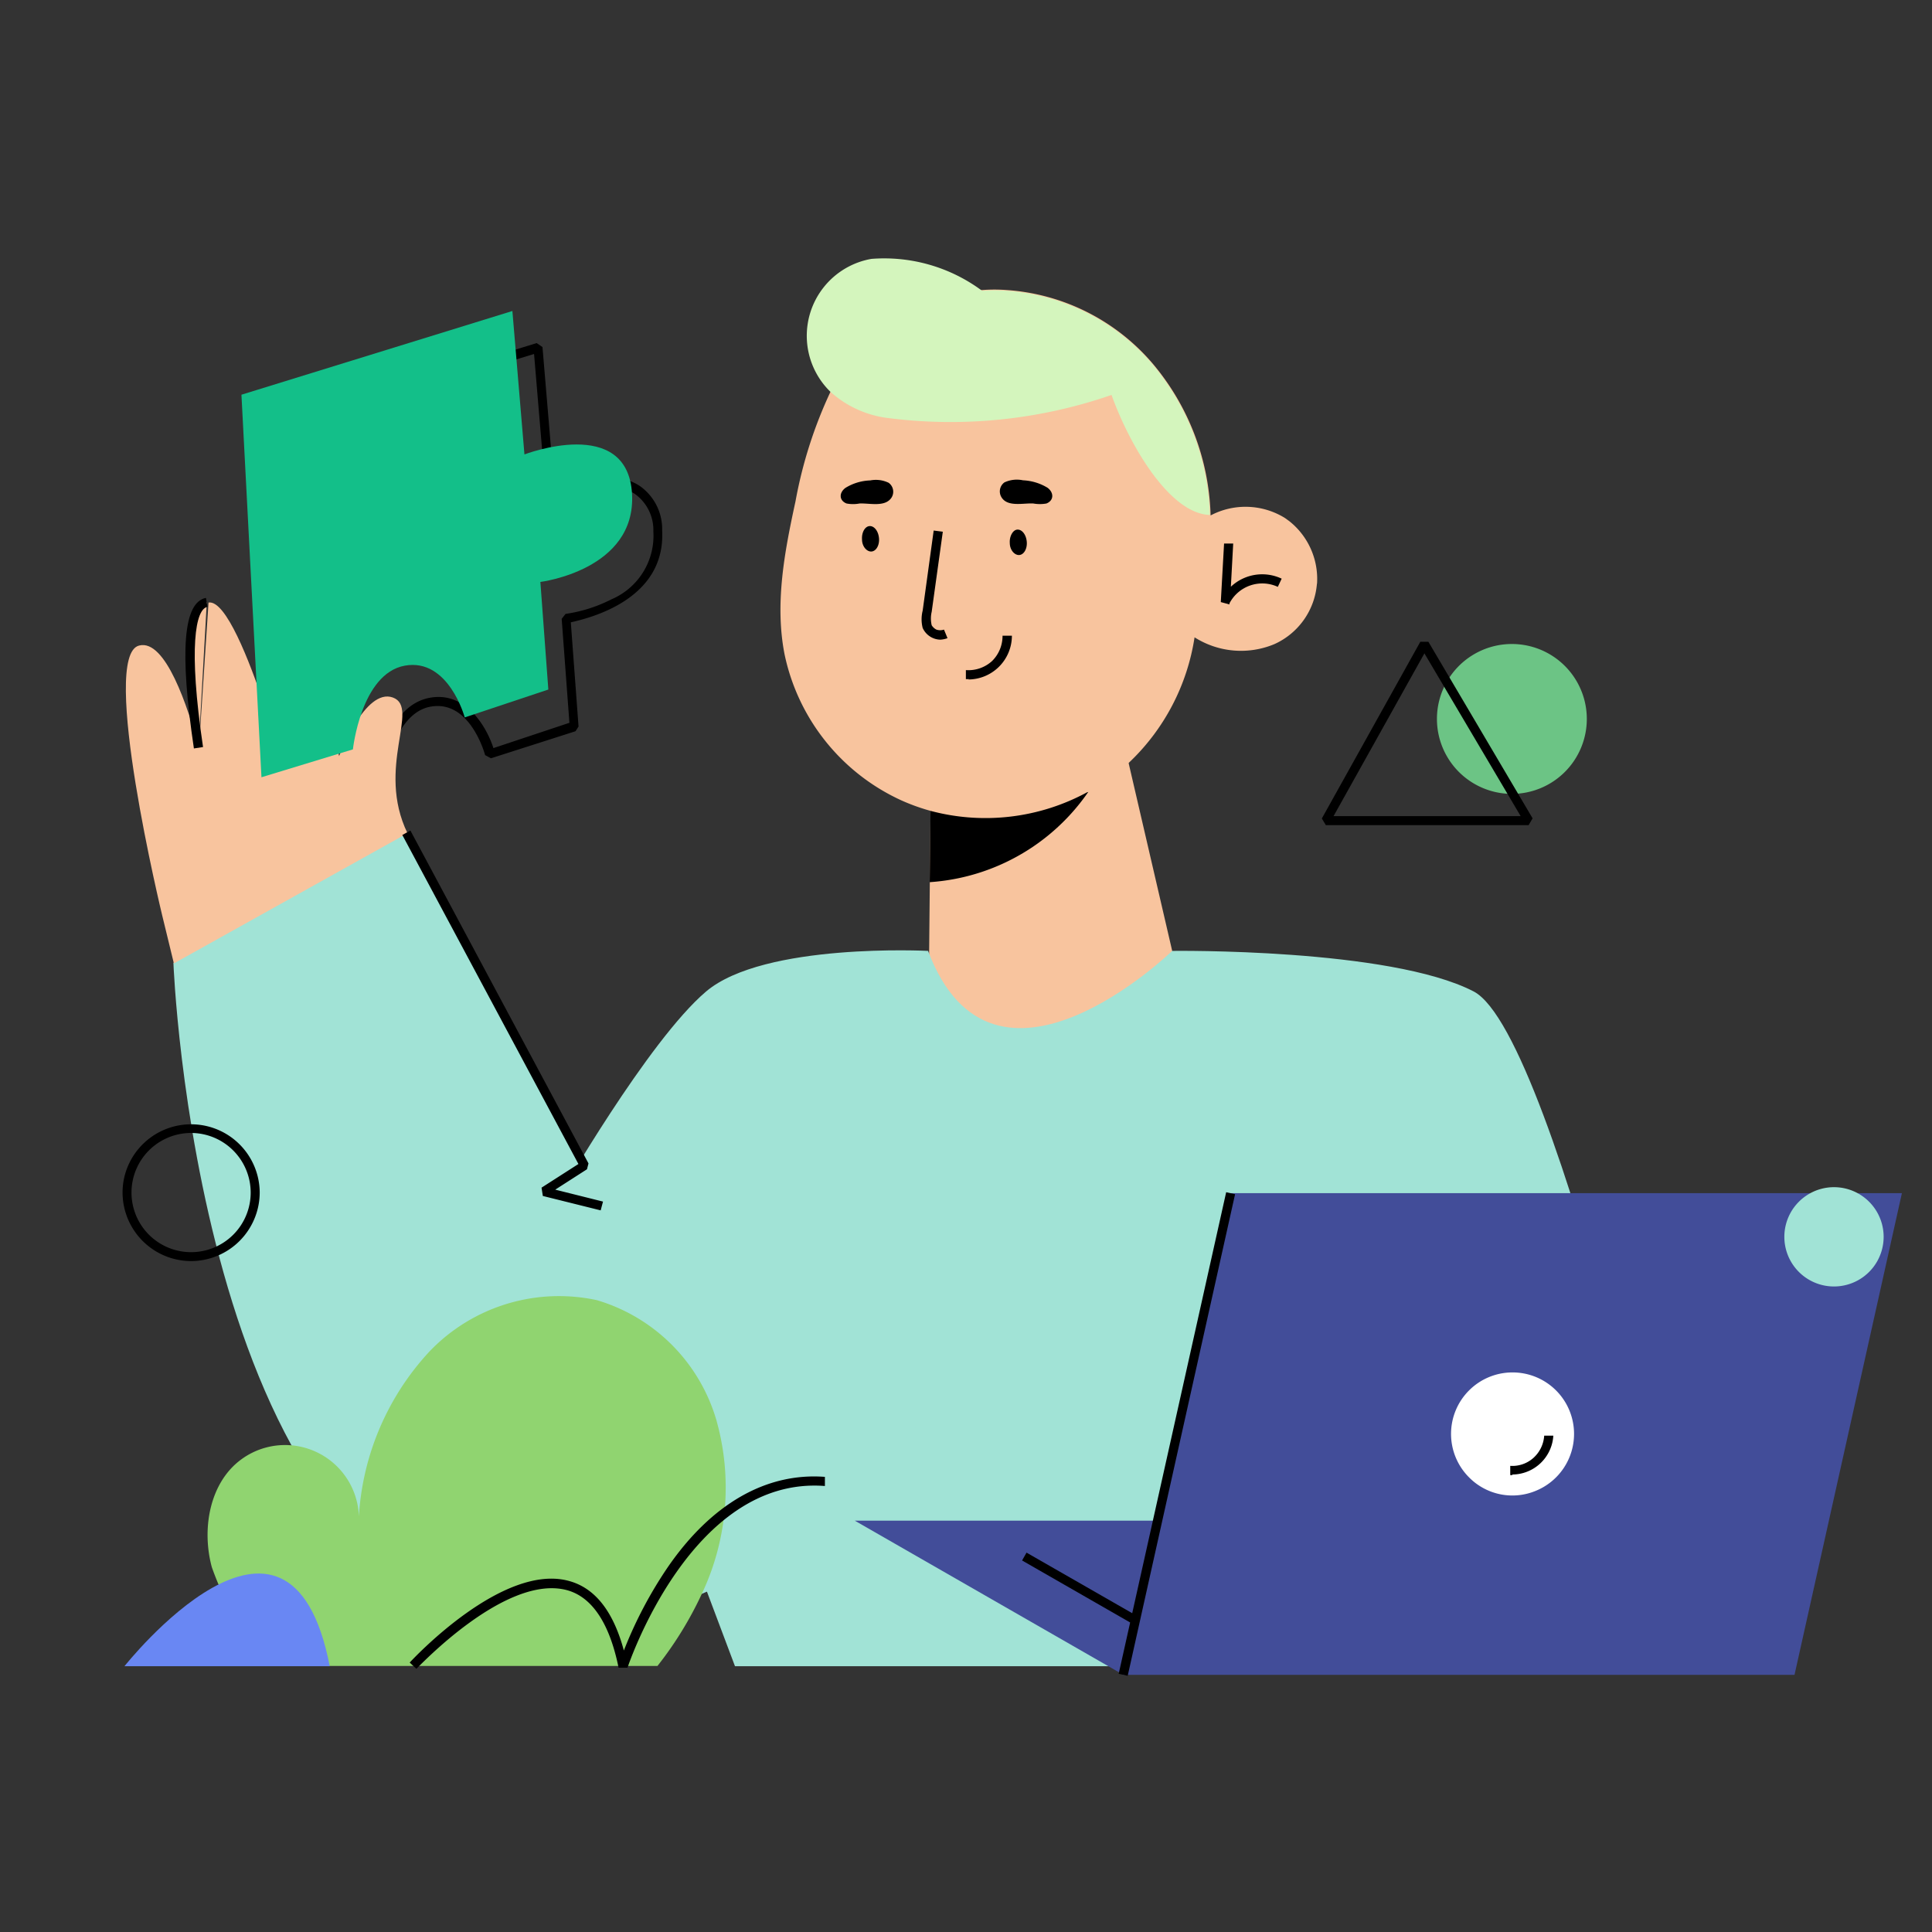 <svg xmlns="http://www.w3.org/2000/svg" width="165" height="165" fill="none"><rect width="100%" height="100%" fill="#333333" stroke="none"/><g clip-path="url(#a)"><path fill="#000" d="m24.62 69.88-.51-.37-1.7-32.67.28-.39 23.14-7.15.5.34.99 11.75c1.32-.42 4.99-1.4 7.3.1a4.5 4.5 0 0 1 1.93 3.82c.31 5.93-6.24 7.48-7.8 7.84l.66 8.9-.26.4-7.22 2.31-.5-.27s-1.25-4.75-4.65-4.14c-3.4.6-4.1 6.74-4.12 6.8l-.27.34zm-1.4-32.78 1.66 31.88L32 66.82c.18-1.25 1.12-6.59 4.72-7.23 3.01-.55 4.8 2.38 5.42 4.3l6.49-2.16-.66-8.88.33-.42q2.07-.3 3.93-1.25a5.9 5.9 0 0 0 3.57-5.79 3.8 3.8 0 0 0-1.57-3.2c-2.5-1.61-7.05.12-7.1.14L46.6 42l-.99-11.77z"/><path fill="#F8C49E" d="m79.26 90.62 22.65-1.65-6.69-28.84-15.66 1.14-.04 3.45-.11 10.62z"/><path fill="#000" d="M79.4 75.34a17.9 17.9 0 0 0 14.5-9.26c-4.63-.38-9.23-.94-13.86-1.33h-.52z"/><path fill="#F8C49E" d="M112.47 49.86a6.2 6.2 0 0 1-3.63 5.15 7.4 7.4 0 0 1-6.82-.58 18.6 18.6 0 0 1-5.62 10.72 18 18 0 0 1-3.45 2.5h-.08a18.2 18.2 0 0 1-13.4 1.6 17 17 0 0 1-2.5-.9A17.7 17.7 0 0 1 67 55.86c-.84-4.32 0-8.73.94-13.05a38 38 0 0 1 3-9.38q.09-.19.2-.37l.15-.27a17 17 0 0 1 1.98-2.85l.23-.25a16 16 0 0 1 10.37-4.92q1.06-.08 2.12 0A18 18 0 0 1 98.4 31a21 21 0 0 1 4.99 13.02 6.4 6.4 0 0 1 6.35.22l.36.26a6.3 6.3 0 0 1 2.38 5.35"/><path fill="#000" d="m105 51.62-.74-.2.28-5h.78l-.2 3.69a3.9 3.9 0 0 1 4.34-.69l-.33.7a3.16 3.16 0 0 0-4.13 1.41zm-24.7 3.01a1.7 1.7 0 0 1-1.5-1 3 3 0 0 1 0-1.48l.94-6.84.78.1-.95 6.84a2.5 2.5 0 0 0 0 1.15 1 1 0 0 0 .4.37 1 1 0 0 0 .65 0l.3.73a2 2 0 0 1-.62.13M82.79 58h-.3v-.77a3 3 0 0 0 2.23-.77 3 3 0 0 0 .9-2.17h.8a3.74 3.74 0 0 1-3.75 3.74zm3.45-11.63c0 .6.41 1.06.81 1.03s.69-.54.64-1.13c-.05-.6-.4-1.06-.8-1.04s-.69.6-.65 1.14m-12.62-.3c0 .6.41 1.06.81 1.03s.69-.54.64-1.13c-.05-.6-.4-1.06-.8-1.04s-.69.54-.65 1.14M88.25 43q.56.1 1.12 0c.63-.25.66-.91.1-1.34a4.4 4.4 0 0 0-2.1-.64 2.5 2.5 0 0 0-1.59.18.95.95 0 0 0-.26 1.25c.51.88 1.87.5 2.73.55m-14.84 0a3 3 0 0 1-1.11 0c-.64-.25-.66-.91-.1-1.33a4.3 4.3 0 0 1 2.12-.64 2.5 2.5 0 0 1 1.57.2.94.94 0 0 1 .26 1.25c-.54.86-1.87.48-2.74.52"/><path fill="#D4F5BD" d="M103.33 43.98c-3.46-.1-6.89-6.02-8.4-10.25a42 42 0 0 1-19.33 1.94 9 9 0 0 1-4.66-2.19l-.15-.15a6.67 6.67 0 0 1 3.63-11.22 14 14 0 0 1 9.45 2.72q1.06-.08 2.12 0a18 18 0 0 1 12.4 6.23 21 21 0 0 1 4.94 12.92"/><path fill="#A1E3D6" d="M47.7 102.24s7.65-13.36 12.6-17.56 18.96-3.47 18.96-3.47c5.58 14.84 20.85 0 20.85 0s18.57-.25 25.74 3.46 18.8 57.63 18.8 57.63H62.77"/><path fill="#A1E3D6" d="M87.52 108.67s-17.81 33.89-44.28 29.69-28.43-56.13-28.43-56.13l19.95-11.12 15.22 28.4"/><path fill="#6CC485" d="M129.12 67.8a6.4 6.4 0 0 0 6.4-6.4 6.4 6.4 0 1 0-12.8 0 6.4 6.4 0 0 0 6.4 6.4"/><path fill="#F8C49E" d="M17.66 51.44c-2.13.38-1.42 7.65-.7 12.47Z"/><path fill="#F8C49E" d="M16.99 63.86c-.95-3.51-2.86-9.3-5.1-8.73-3.43.8 1.96 23.04 1.96 23.04l1 4.11L34.8 71.16c-2.72-5.62 1.12-10.73-1.25-11.59s-4.59 5-4.59 5-2.55-12.7-5.3-12.18c-1.36.25-1.25 4.99-1.1 7.8-1.26-3.75-3.28-8.98-4.75-8.73"/><path fill="#000" d="M22.13 61.62c-.55-9.3.86-9.55 1.32-9.64l.14.76s-1.18.46-.68 8.83zm-5.57 2.3c-1.24-8.33-.9-12.48 1.03-12.86l.13.77c-1.02.17-1.65 3.42-.38 11.97z"/><path fill="#90D470" d="M59.97 136.05a31 31 0 0 1-3.82 6.23H23.09a25 25 0 0 1-5-8.44c-.88-3.25-.2-7.2 2.5-9.19a6.31 6.31 0 0 1 10.06 4.85 22.7 22.7 0 0 1 6.03-14.08 15.3 15.3 0 0 1 14.3-4.38 15.1 15.1 0 0 1 10.2 10.24 21.2 21.2 0 0 1-1.21 14.77"/><path fill="#000" d="m35.56 142.52-.57-.53c.32-.35 7.99-8.56 13.64-6.96q3.3.92 4.65 5.93a36 36 0 0 1 3.74-7.1c3.74-5.44 8.43-8.11 13.43-7.73v.78c-11.4-.89-16.8 15.36-16.86 15.52h-.76c-.76-3.74-2.23-6.02-4.39-6.62-5.26-1.43-12.74 6.62-12.88 6.71"/><path fill="#6987F3" d="M10.63 142.3s14.08-17.81 17.53 0z"/><path fill="#000" d="M130.55 70.47h-17.32l-.34-.57 8.41-15.09h.69l8.9 15.08zm-16.66-.77h15.98l-8.22-13.9zm-97.55 38a5.86 5.86 0 0 1-5.76-7 5.86 5.86 0 0 1 11.6 1.14 5.87 5.87 0 0 1-5.84 5.86m0-10.94a5.09 5.09 0 1 0 5.07 5.08 5.1 5.1 0 0 0-5.07-5.08m34.96 6.61-4.94-1.23-.11-.71 3.15-2.02-15.04-28.1.69-.38 15.21 28.43-.13.5-2.71 1.74 4.08 1.02z"/><path fill="#13BF89" d="m22.33 66.38-1.71-32.67 23.14-7.15 1.03 12.25s8.83-3.4 9.19 3.4c.34 6.48-7.83 7.49-7.83 7.49l.68 9.19-7.14 2.38s-1.38-5.1-5.12-4.42S30.14 64 30.14 64z"/><path fill="#424D99" d="M130.32 129.87H73l22.93 13.16h57.34z"/><path fill="#000" d="m87.67 132.6-.38.67 9.48 5.44.39-.67z"/><path fill="#424D99" d="M162.43 101.9h-57.34l-9.18 41.13h57.35z"/><path fill="#000" d="m104.72 101.82-9.18 41.13.77.17 9.17-41.13z"/><path fill="#fff" d="M134.43 122.46a5.25 5.25 0 0 1-3.24 4.85 5.2 5.2 0 0 1-5.73-1.14 5.25 5.25 0 0 1 3.72-8.96 5.25 5.25 0 0 1 5.25 5.25"/><path fill="#000" d="M129.18 125.98h-.2v-.79a2.7 2.7 0 0 0 1.98-.68 2.8 2.8 0 0 0 .92-1.9h.78a3.53 3.53 0 0 1-3.52 3.32z"/><path fill="#A1E3D6" d="M160.87 105.62a4.24 4.24 0 1 1-8.48.02 4.24 4.24 0 0 1 8.48-.02"/></g><defs><clipPath id="a"><path fill="#fff" d="M0 0h165v165H0z"/></clipPath></defs></svg>